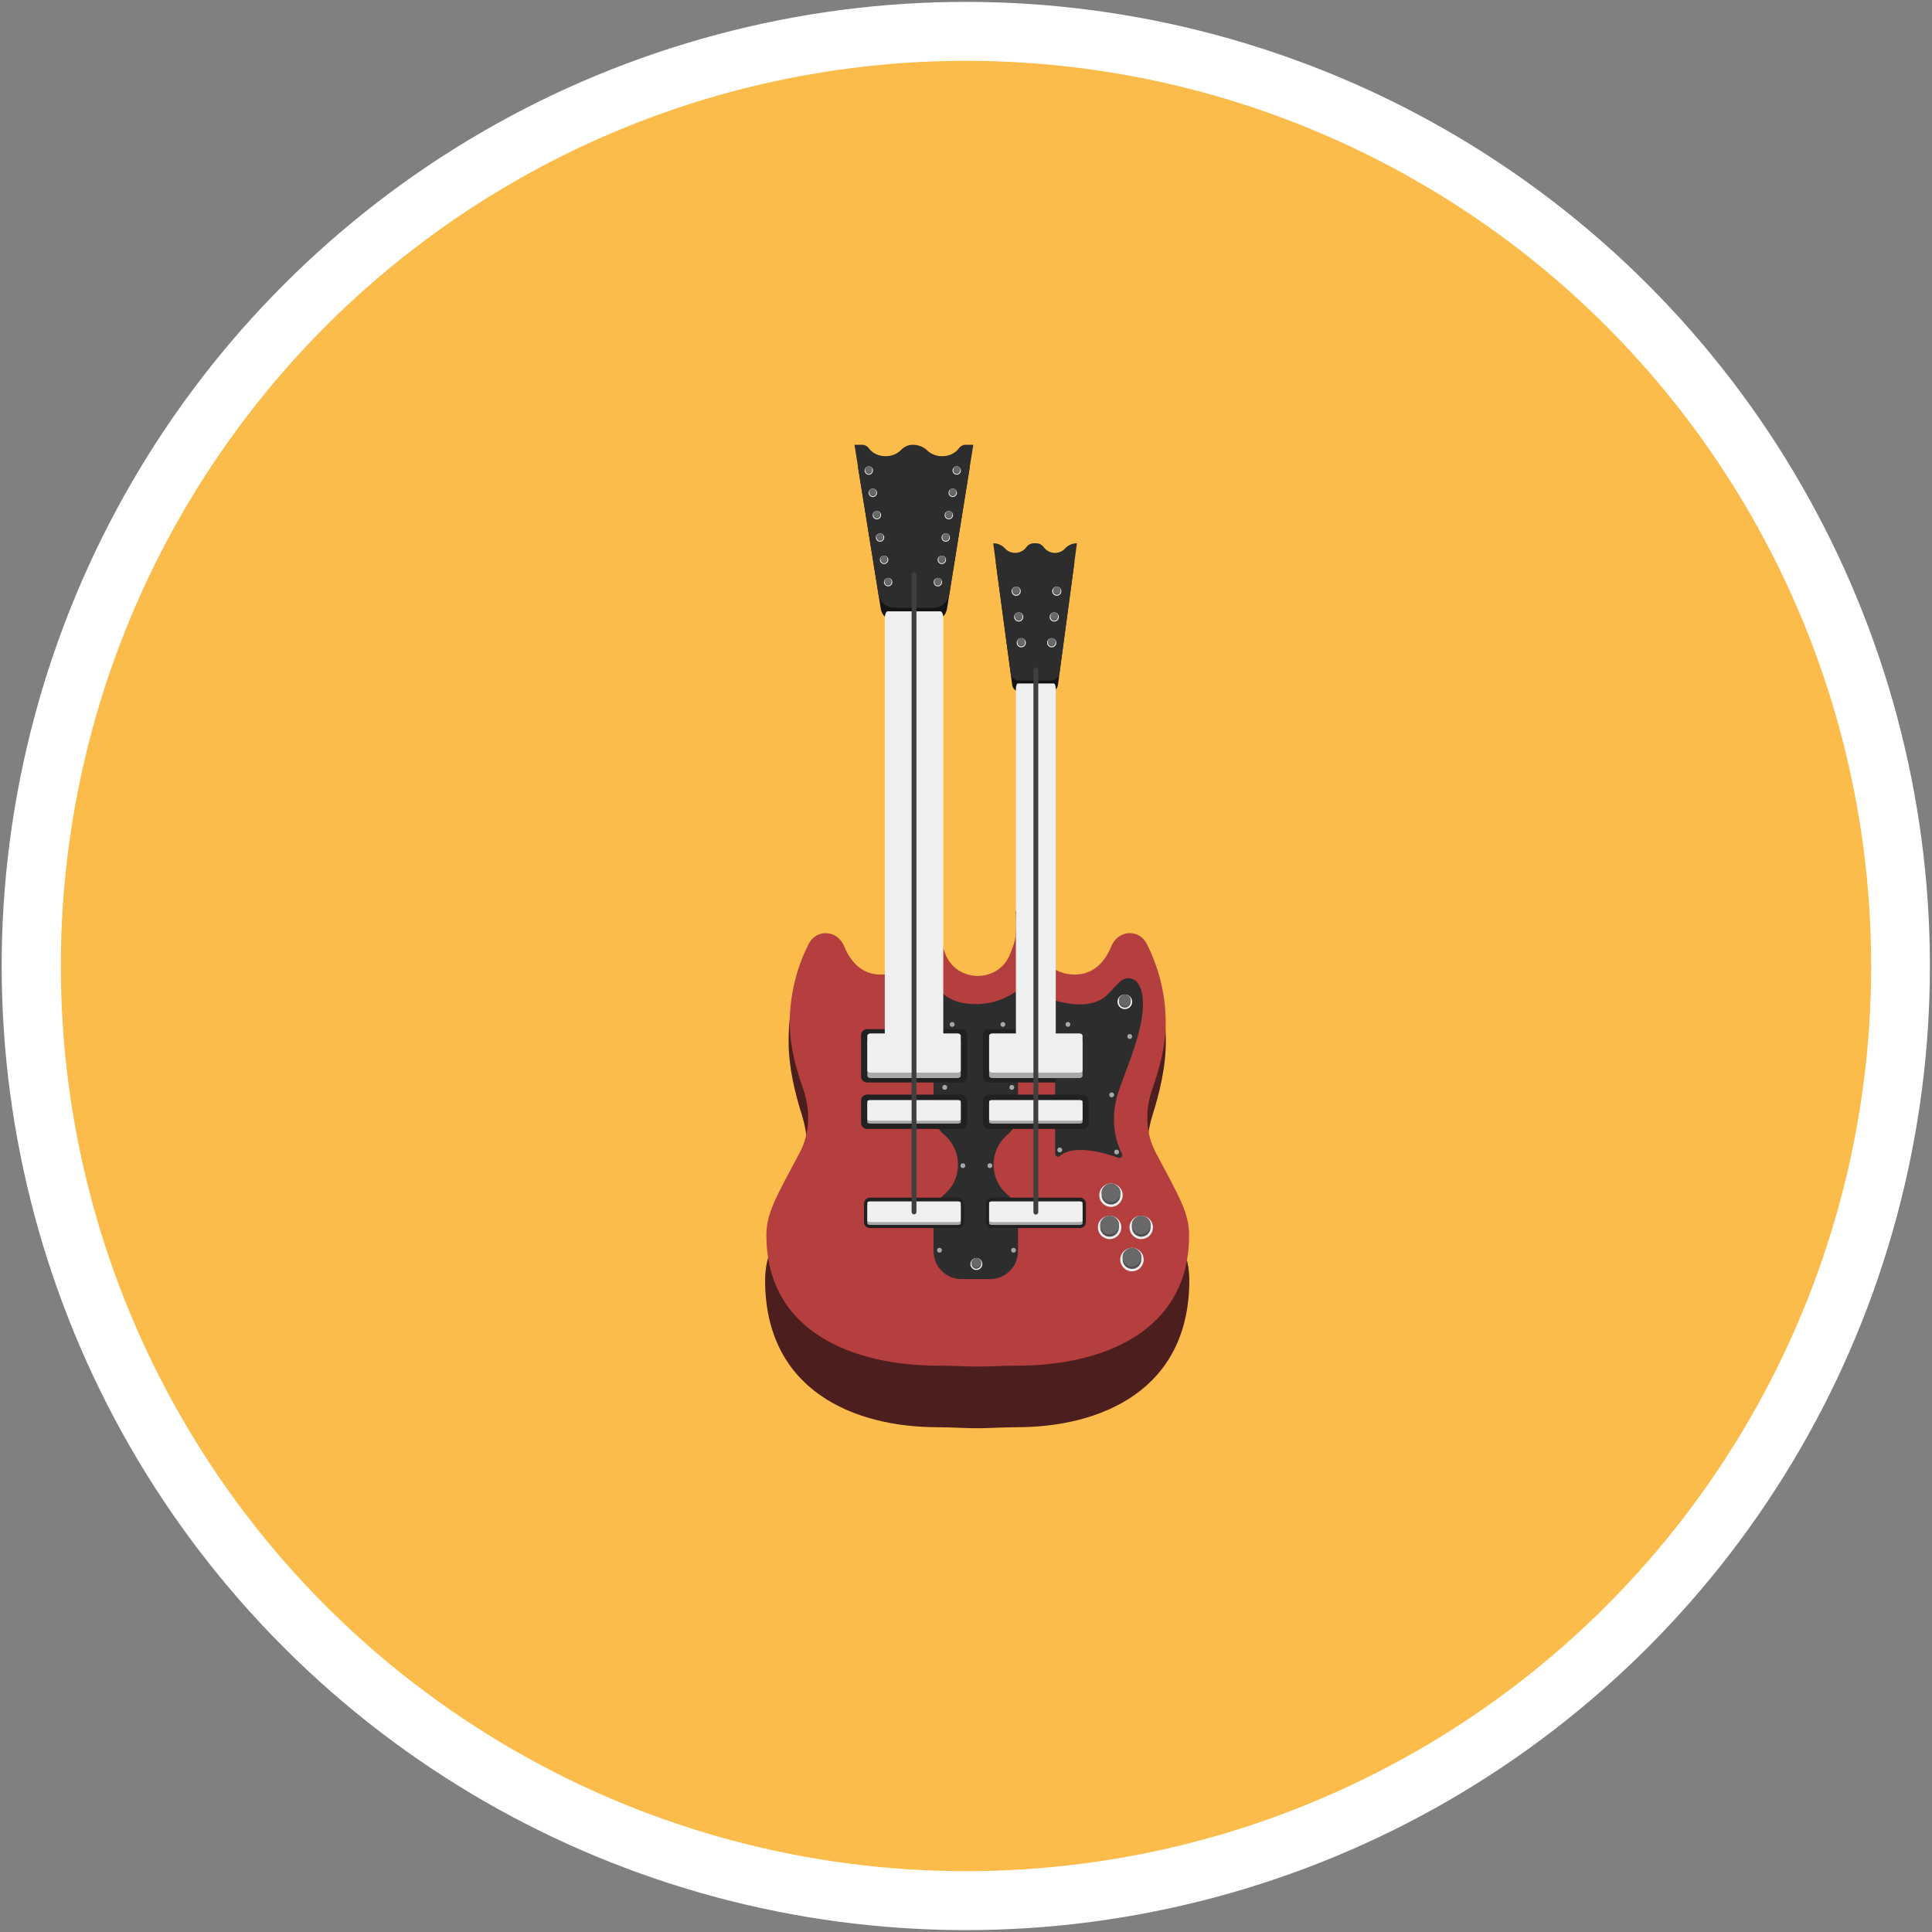 <?xml version="1.0" encoding="utf-8"?>
<!-- Generator: Adobe Illustrator 24.3.0, SVG Export Plug-In . SVG Version: 6.00 Build 0)  -->
<svg version="1.0" id="Layer_1" xmlns="http://www.w3.org/2000/svg" xmlns:xlink="http://www.w3.org/1999/xlink" x="0px" y="0px"
	 viewBox="0 0 300 300" enable-background="new 0 0 300 300" xml:space="preserve">
<rect x="0" y="0" width="300" height="300" fill="#808080" stroke="none"/>
<ellipse transform="matrix(0.707 -0.707 0.707 0.707 -62.132 150)" fill="#FFFFFF" cx="150" cy="150" rx="149.727" ry="149.726"/>
<circle fill="#FBBC4B" cx="150" cy="150" r="140.555"/>
<g>
	<path fill="#141414" d="M166.834,87.318v-0.054h-0.21c-0.579,0-1.096,0.293-1.481,0.726c-0.37,0.417-0.908,0.68-1.51,0.68
		c-0.703,0-1.317-0.358-1.68-0.9c-0.201-0.3-0.514-0.506-0.875-0.506h-0.708c-0.361,0-0.674,0.206-0.875,0.506
		c-0.364,0.542-0.978,0.9-1.681,0.9c-0.602,0-1.14-0.263-1.51-0.68c-0.385-0.433-0.901-0.727-1.481-0.727h-0.21v0.024l2.568,19.107
		c0.073,0.542,0.535,0.946,1.082,0.946h4.926c0.547,0,1.009-0.404,1.082-0.946L166.834,87.318z"/>
	<path fill="#2D2D2D" d="M167.216,84.415v-0.057h0c-0.693,0-1.353,0.291-1.823,0.801c-0.392,0.426-0.952,0.694-1.578,0.694
		c-0.718,0-1.349-0.352-1.74-0.891c-0.273-0.376-0.705-0.603-1.17-0.603h-0.364c-0.465,0-0.897,0.227-1.17,0.603
		c-0.391,0.539-1.022,0.891-1.74,0.891c-0.626,0-1.186-0.268-1.578-0.694c-0.469-0.51-1.13-0.801-1.823-0.801l0,0v0.025
		l2.705,20.126c0.091,0.677,0.668,1.182,1.351,1.182h4.878c0.683,0,1.26-0.505,1.351-1.182L167.216,84.415z"/>
	<path fill="#141414" d="M150.582,72.577v-0.064h-1.104c-0.403,0-0.76,0.19-0.964,0.481c-0.501,0.71-1.418,1.189-2.476,1.189
		c-0.898,0-1.694-0.344-2.221-0.882c-0.461-0.471-1.058-0.787-1.718-0.787h-0.386c-0.66,0-1.256,0.315-1.718,0.787
		c-0.527,0.538-1.323,0.882-2.221,0.882c-1.058,0-1.975-0.478-2.476-1.189c-0.205-0.29-0.561-0.481-0.964-0.481h-1.104v0.028
		l3.54,22.021c0.165,1.026,1.05,1.78,2.089,1.78h6.099c1.039,0,1.924-0.754,2.089-1.78L150.582,72.577z"/>
	<path fill="#2D2D2D" d="M151.125,69.132v-0.068h-1.173c-0.428,0-0.807,0.202-1.025,0.511c-0.532,0.755-1.507,1.263-2.631,1.263
		c-0.929,0-1.756-0.347-2.316-0.894c-0.603-0.589-1.436-0.88-2.28-0.88l0,0c-0.701,0-1.335,0.335-1.825,0.836
		c-0.56,0.572-1.406,0.938-2.36,0.938c-1.125,0-2.099-0.508-2.631-1.263c-0.217-0.308-0.596-0.511-1.025-0.511h-1.173v0.03
		l3.722,23.149c0.198,1.234,1.263,2.141,2.513,2.141h5.975c1.25,0,2.315-0.907,2.513-2.141L151.125,69.132z"/>
	<path fill="#4C1E1E" d="M179.5,184.39c-1.626-3.422-1.707-7.487-0.556-11.164c1.112-3.555,2.088-7.45,2.088-11.584
		c0-5.599-1.366-10.256-2.912-13.734c-1.223-2.752-4.508-2.521-5.553,0.336c-0.965,2.638-2.698,4.97-5.725,4.97
		c-6.974,0-8.039-11.677-8.039-11.677c-0.439-0.006-0.665-0.009-1.11-0.015c0,0,0.308,4.054-0.303,6.232
		c-0.174,0.619-0.382,1.271-0.623,1.936c-1.823,5.018-8.229,5.018-10.051,0c-0.242-0.665-0.45-1.316-0.623-1.936
		c-0.611-2.178-0.303-6.232-0.303-6.232c-0.445,0.006-0.67,0.009-1.11,0.015c0,0-1.065,11.677-8.039,11.677
		c-3.027,0-4.76-2.331-5.725-4.97c-1.045-2.857-4.329-3.088-5.553-0.336c-1.546,3.478-2.912,8.135-2.912,13.734
		c0,4.134,0.976,8.029,2.088,11.584c1.151,3.678,1.07,7.743-0.556,11.164c-3.73,7.849-5.178,10.601-5.177,14.411
		c0.003,17.042,13.715,22.816,26.766,22.816c1.1,0,2.857,0.062,4.214,0.118c1.303,0.054,2.607,0.054,3.91,0
		c1.358-0.056,3.114-0.118,4.214-0.118c13.051,0,26.763-5.773,26.766-22.816C184.678,194.99,183.231,192.239,179.5,184.39z"/>
	<path fill="#B53E3E" d="M179.484,179.008c-1.62-3.038-1.701-6.647-0.554-9.912c1.108-3.156,2.081-6.614,2.081-10.284
		c0-4.971-1.361-9.105-2.902-12.193c-1.219-2.443-4.492-2.238-5.533,0.299c-0.962,2.342-2.688,4.412-5.705,4.412
		c-6.949,0-8.01-10.367-8.01-10.367c-0.438-0.005-0.662-0.008-1.106-0.014c0,0,0.307,3.599-0.302,5.533
		c-0.173,0.55-0.38,1.128-0.621,1.718c-1.816,4.455-8.199,4.455-10.015,0c-0.241-0.59-0.448-1.169-0.621-1.718
		c-0.609-1.933-0.302-5.533-0.302-5.533c-0.444,0.005-0.668,0.008-1.106,0.014c0,0-1.061,10.367-8.01,10.367
		c-3.017,0-4.743-2.07-5.705-4.412c-1.041-2.536-4.314-2.742-5.533-0.299c-1.541,3.088-2.902,7.222-2.902,12.193
		c0,3.67,0.972,7.128,2.081,10.284c1.147,3.265,1.066,6.874-0.554,9.912c-3.717,6.969-5.159,9.411-5.159,12.794
		c0.003,15.13,13.666,20.256,26.671,20.256c1.096,0,2.846,0.055,4.199,0.105c1.298,0.048,2.598,0.048,3.896,0
		c1.353-0.05,3.103-0.105,4.199-0.105c13.005,0,26.668-5.126,26.671-20.256C184.644,188.419,183.201,185.977,179.484,179.008z"/>
	<path fill="#2D2D2D" d="M154.28,180.849c0-1.885,0.852-3.569,2.192-4.692c1.001-0.839,1.606-2.057,1.606-3.363v-14.74
		c0-2.741,2.726-4.743,0.031-4.246c-0.496,0.091-2.563,2.107-6.597,2.107c-4.188,0-5.274-2-5.683-2.061
		c-2.686-0.402-0.867,1.547-0.867,4.263v14.677c0,1.306,0.604,2.524,1.606,3.363c1.34,1.122,2.192,2.807,2.192,4.692
		c0,1.885-0.852,3.569-2.192,4.692c-1.001,0.839-1.606,2.057-1.606,3.363v5.375c0,2.395,1.942,4.337,4.337,4.337h4.442
		c2.395,0,4.337-1.942,4.337-4.337v-5.375c0-1.306-0.604-2.524-1.606-3.363C155.133,184.418,154.28,182.733,154.28,180.849z"/>
	<path fill="#212121" d="M149.218,168.089h-14.574c-0.517,0-0.935-0.419-0.935-0.935v-6.411c0-0.517,0.419-0.935,0.935-0.935h14.574
		c0.517,0,0.935,0.419,0.935,0.935v6.411C150.154,167.67,149.735,168.089,149.218,168.089z"/>
	<path fill="#212121" d="M168.131,168.089h-14.574c-0.517,0-0.935-0.419-0.935-0.935v-6.411c0-0.517,0.419-0.935,0.935-0.935h14.574
		c0.517,0,0.935,0.419,0.935,0.935v6.411C169.066,167.67,168.647,168.089,168.131,168.089z"/>
	<path fill="#2D2D2D" d="M162.092,155.739c-0.355-0.32-0.03-0.9,0.426-0.759c2.72,0.841,7.162,2.039,9.701-0.798
		c0.253-0.282,1.568-1.678,1.872-1.905c0.742-0.556,2.78-0.942,3.299,2.31c0.709,4.441-2.604,11.516-3.734,14.989
		c-0.81,2.49-0.935,5.178-0.193,7.689c0.185,0.626,0.428,1.262,0.744,1.885c0.184,0.363-0.153,0.768-0.536,0.631
		c-2.206-0.789-6.928-2.15-9.097-0.27c-0.286,0.248-0.73,0.04-0.73-0.339l0-21.653c0-0.126-0.054-0.247-0.147-0.331L162.092,155.739
		z"/>
	<path fill="#EFEFEF" d="M146.474,95.992c0,20.324,0,44.184,0,64.508c0,0.594-0.2,1.064-0.455,1.064c-3.185,0-4.99,0-8.175,0
		c-0.255,0-0.455-0.469-0.455-1.064c0-20.324,0-44.184,0-64.508c0-0.579,0.2-1.064,0.455-1.064c3.185,0,4.99,0,8.175,0
		C146.274,94.928,146.474,95.413,146.474,95.992z"/>
	<path fill="#EFEFEF" d="M163.939,107.006c0,16.778,0,36.474,0,53.252c0,0.491-0.136,0.878-0.31,0.878c-2.171,0-3.4,0-5.57,0
		c-0.174,0-0.31-0.387-0.31-0.878c0-16.778,0-36.474,0-53.252c0-0.478,0.136-0.879,0.31-0.879c2.171,0,3.4,0,5.57,0
		C163.803,106.128,163.939,106.528,163.939,107.006z"/>
	<path fill="#212121" d="M149.218,175.303h-14.574c-0.517,0-0.935-0.419-0.935-0.935v-3.468c0-0.517,0.419-0.935,0.935-0.935h14.574
		c0.517,0,0.935,0.419,0.935,0.935v3.468C150.154,174.884,149.735,175.303,149.218,175.303z"/>
	<path fill="#212121" d="M168.131,175.303h-14.574c-0.517,0-0.935-0.419-0.935-0.935v-3.468c0-0.517,0.419-0.935,0.935-0.935h14.574
		c0.517,0,0.935,0.419,0.935,0.935v3.468C169.066,174.884,168.647,175.303,168.131,175.303z"/>
	<path fill="#212121" d="M148.767,190.691h-13.672c-0.517,0-0.935-0.419-0.935-0.935v-2.851c0-0.517,0.419-0.935,0.935-0.935h13.672
		c0.517,0,0.935,0.419,0.935,0.935v2.851C149.703,190.273,149.284,190.691,148.767,190.691z"/>
	<path fill="#212121" d="M167.68,190.691h-13.672c-0.517,0-0.935-0.419-0.935-0.935v-2.851c0-0.517,0.419-0.935,0.935-0.935h13.672
		c0.517,0,0.935,0.419,0.935,0.935v2.851C168.615,190.273,168.196,190.691,167.68,190.691z"/>
	<g>
		<path fill="#A8A8A8" d="M148.694,167.401c-5.215,0-8.311,0-13.526,0c-0.272,0-0.491-0.163-0.491-0.364c0-2.142,0-3.214,0-5.356
			c0-0.201,0.22-0.364,0.491-0.364c5.215,0,8.311,0,13.526,0c0.272,0,0.491,0.163,0.491,0.364c0,2.142,0,3.214,0,5.356
			C149.185,167.238,148.966,167.401,148.694,167.401z"/>
		<path fill="#EFEFEF" d="M148.694,166.555c-5.215,0-8.311,0-13.526,0c-0.272,0-0.491-0.163-0.491-0.364c0-2.142,0-3.214,0-5.356
			c0-0.201,0.22-0.364,0.491-0.364c5.215,0,8.311,0,13.526,0c0.272,0,0.491,0.163,0.491,0.364c0,2.142,0,3.214,0,5.356
			C149.185,166.393,148.966,166.555,148.694,166.555z"/>
	</g>
	<g>
		<path fill="#A8A8A8" d="M148.694,174.472c-5.215,0-8.311,0-13.526,0c-0.272,0-0.491-0.086-0.491-0.192c0-1.13,0-1.695,0-2.825
			c0-0.106,0.22-0.192,0.491-0.192c5.215,0,8.311,0,13.526,0c0.272,0,0.491,0.086,0.491,0.192c0,1.13,0,1.695,0,2.825
			C149.185,174.386,148.966,174.472,148.694,174.472z"/>
		<path fill="#EFEFEF" d="M148.694,174.026c-5.215,0-8.311,0-13.526,0c-0.272,0-0.491-0.086-0.491-0.192c0-1.13,0-1.695,0-2.825
			c0-0.106,0.22-0.192,0.491-0.192c5.215,0,8.311,0,13.526,0c0.272,0,0.491,0.086,0.491,0.192c0,1.13,0,1.695,0,2.825
			C149.185,173.941,148.966,174.026,148.694,174.026z"/>
	</g>
	<g>
		<path fill="#A8A8A8" d="M167.607,167.401c-5.215,0-8.311,0-13.526,0c-0.272,0-0.491-0.163-0.491-0.364c0-2.142,0-3.214,0-5.356
			c0-0.201,0.22-0.364,0.491-0.364c5.215,0,8.311,0,13.526,0c0.272,0,0.491,0.163,0.491,0.364c0,2.142,0,3.214,0,5.356
			C168.098,167.238,167.878,167.401,167.607,167.401z"/>
		<path fill="#EFEFEF" d="M167.607,166.555c-5.215,0-8.311,0-13.526,0c-0.272,0-0.491-0.163-0.491-0.364c0-2.142,0-3.214,0-5.356
			c0-0.201,0.22-0.364,0.491-0.364c5.215,0,8.311,0,13.526,0c0.272,0,0.491,0.163,0.491,0.364c0,2.142,0,3.214,0,5.356
			C168.098,166.393,167.878,166.555,167.607,166.555z"/>
	</g>
	<g>
		<path fill="#A8A8A8" d="M167.607,174.472c-5.215,0-8.311,0-13.526,0c-0.272,0-0.491-0.086-0.491-0.192c0-1.13,0-1.695,0-2.825
			c0-0.106,0.22-0.192,0.491-0.192c5.215,0,8.311,0,13.526,0c0.272,0,0.491,0.086,0.491,0.192c0,1.13,0,1.695,0,2.825
			C168.098,174.386,167.878,174.472,167.607,174.472z"/>
		<path fill="#EFEFEF" d="M167.607,174.026c-5.215,0-8.311,0-13.526,0c-0.272,0-0.491-0.086-0.491-0.192c0-1.13,0-1.695,0-2.825
			c0-0.106,0.22-0.192,0.491-0.192c5.215,0,8.311,0,13.526,0c0.272,0,0.491,0.086,0.491,0.192c0,1.13,0,1.695,0,2.825
			C168.098,173.941,167.878,174.026,167.607,174.026z"/>
	</g>
	<g>
		<path fill="#A8A8A8" d="M148.694,190.205c-5.215,0-8.311,0-13.526,0c-0.272,0-0.491-0.086-0.491-0.192c0-1.13,0-1.695,0-2.825
			c0-0.106,0.22-0.192,0.491-0.192c5.215,0,8.311,0,13.526,0c0.272,0,0.491,0.086,0.491,0.192c0,1.13,0,1.695,0,2.825
			C149.185,190.119,148.966,190.205,148.694,190.205z"/>
		<path fill="#EFEFEF" d="M148.694,189.759c-5.215,0-8.311,0-13.526,0c-0.272,0-0.491-0.086-0.491-0.192c0-1.13,0-1.695,0-2.825
			c0-0.106,0.22-0.192,0.491-0.192c5.215,0,8.311,0,13.526,0c0.272,0,0.491,0.086,0.491,0.192c0,1.13,0,1.695,0,2.825
			C149.185,189.673,148.966,189.759,148.694,189.759z"/>
	</g>
	<g>
		<path fill="#A8A8A8" d="M167.607,190.205c-5.215,0-8.311,0-13.526,0c-0.272,0-0.491-0.086-0.491-0.192c0-1.13,0-1.695,0-2.825
			c0-0.106,0.22-0.192,0.491-0.192c5.215,0,8.311,0,13.526,0c0.272,0,0.491,0.086,0.491,0.192c0,1.13,0,1.695,0,2.825
			C168.098,190.119,167.878,190.205,167.607,190.205z"/>
		<path fill="#EFEFEF" d="M167.607,189.759c-5.215,0-8.311,0-13.526,0c-0.272,0-0.491-0.086-0.491-0.192c0-1.13,0-1.695,0-2.825
			c0-0.106,0.22-0.192,0.491-0.192c5.215,0,8.311,0,13.526,0c0.272,0,0.491,0.086,0.491,0.192c0,1.13,0,1.695,0,2.825
			C168.098,189.673,167.878,189.759,167.607,189.759z"/>
	</g>
	<g>
		<path fill="none" stroke="#3F3F3F" stroke-width="0.75" stroke-linecap="round" stroke-miterlimit="10" d="M141.931,188.186
			c0-32.015,0-66.954,0-98.969"/>
	</g>
	<g>
		<path fill="none" stroke="#3F3F3F" stroke-width="0.75" stroke-linecap="round" stroke-miterlimit="10" d="M160.844,188.223
			c0-27.241,0-56.97,0-84.21"/>
	</g>
	<g>
		<g>
			<circle fill="#EFEFEF" cx="177.211" cy="190.587" r="1.82"/>
			<path fill="#4F4F4F" d="M178.662,190.215v0.372c0,0.801-0.65,1.451-1.451,1.451c-0.801,0-1.451-0.65-1.451-1.451v-0.372
				c0-0.284,0.081-0.55,0.224-0.774h0.339c0.246-0.192,0.554-0.306,0.888-0.306c0.335,0,0.643,0.114,0.888,0.306h0.339
				C178.581,189.666,178.662,189.931,178.662,190.215z"/>
			<path fill="#686868" d="M178.662,190.215c0,0.801-0.65,1.451-1.451,1.451c-0.801,0-1.451-0.65-1.451-1.451
				c0-0.284,0.081-0.55,0.224-0.774c0.255-0.406,0.71-0.677,1.227-0.677c0.517,0,0.972,0.271,1.227,0.677
				C178.581,189.666,178.662,189.931,178.662,190.215z"/>
		</g>
		<g>
			<circle fill="#EFEFEF" cx="172.297" cy="190.587" r="1.82"/>
			<path fill="#4F4F4F" d="M173.748,190.215v0.372c0,0.801-0.65,1.451-1.451,1.451c-0.801,0-1.451-0.65-1.451-1.451v-0.372
				c0-0.284,0.081-0.55,0.224-0.774h0.339c0.246-0.192,0.553-0.306,0.888-0.306c0.335,0,0.643,0.114,0.888,0.306h0.339
				C173.667,189.666,173.748,189.931,173.748,190.215z"/>
			<path fill="#686868" d="M173.748,190.215c0,0.801-0.65,1.451-1.451,1.451c-0.801,0-1.451-0.65-1.451-1.451
				c0-0.284,0.081-0.55,0.224-0.774c0.255-0.406,0.71-0.677,1.227-0.677c0.517,0,0.972,0.271,1.227,0.677
				C173.667,189.666,173.748,189.931,173.748,190.215z"/>
		</g>
		<g>
			<circle fill="#EFEFEF" cx="172.513" cy="185.586" r="1.82"/>
			<path fill="#4F4F4F" d="M173.964,185.215v0.372c0,0.801-0.65,1.451-1.451,1.451c-0.801,0-1.451-0.65-1.451-1.451v-0.372
				c0-0.284,0.081-0.55,0.224-0.774h0.339c0.246-0.192,0.554-0.306,0.888-0.306s0.643,0.114,0.888,0.306h0.339
				C173.883,184.665,173.964,184.93,173.964,185.215z"/>
			<path fill="#686868" d="M173.964,185.215c0,0.801-0.65,1.451-1.451,1.451c-0.801,0-1.451-0.65-1.451-1.451
				c0-0.284,0.081-0.55,0.224-0.774c0.255-0.406,0.71-0.677,1.227-0.677c0.517,0,0.971,0.271,1.227,0.677
				C173.883,184.665,173.964,184.93,173.964,185.215z"/>
		</g>
		<g>
			<circle fill="#EFEFEF" cx="175.773" cy="195.586" r="1.82"/>
			<path fill="#4F4F4F" d="M177.225,195.214v0.372c0,0.801-0.65,1.451-1.451,1.451c-0.801,0-1.451-0.65-1.451-1.451v-0.372
				c0-0.284,0.081-0.55,0.224-0.774h0.339c0.246-0.192,0.554-0.306,0.888-0.306s0.643,0.114,0.888,0.306H177
				C177.143,194.665,177.225,194.93,177.225,195.214z"/>
			<path fill="#686868" d="M177.225,195.214c0,0.801-0.65,1.451-1.451,1.451c-0.801,0-1.451-0.65-1.451-1.451
				c0-0.284,0.081-0.55,0.224-0.774c0.255-0.406,0.71-0.677,1.227-0.677c0.517,0,0.971,0.271,1.227,0.677
				C177.143,194.665,177.225,194.93,177.225,195.214z"/>
		</g>
	</g>
	<g>
		<circle fill="#EFEFEF" cx="151.611" cy="196.275" r="0.925"/>
		<path fill="#4F4F4F" d="M152.349,196.086v0.189c0,0.407-0.331,0.738-0.738,0.738s-0.738-0.331-0.738-0.738v-0.189
			c0-0.145,0.041-0.279,0.114-0.394h0.172c0.125-0.097,0.281-0.155,0.452-0.155c0.17,0,0.327,0.058,0.452,0.155h0.172
			C152.308,195.806,152.349,195.941,152.349,196.086z"/>
		<path fill="#686868" d="M152.349,196.086c0,0.407-0.331,0.738-0.738,0.738s-0.738-0.331-0.738-0.738
			c0-0.145,0.041-0.279,0.114-0.394c0.13-0.207,0.361-0.344,0.624-0.344c0.263,0,0.494,0.138,0.624,0.344
			C152.308,195.806,152.349,195.941,152.349,196.086z"/>
	</g>
	<circle fill="#A8A8A8" cx="146.699" cy="168.848" r="0.374"/>
	<circle fill="#A8A8A8" cx="145.881" cy="194.138" r="0.374"/>
	<circle fill="#A8A8A8" cx="157.378" cy="194.138" r="0.374"/>
	<circle fill="#A8A8A8" cx="153.712" cy="181.004" r="0.374"/>
	<circle fill="#A8A8A8" cx="149.511" cy="181.004" r="0.374"/>
	<circle fill="#A8A8A8" cx="157.111" cy="168.848" r="0.374"/>
	<g>
		<circle fill="#EFEFEF" cx="174.665" cy="155.56" r="1.139"/>
		<path fill="#4F4F4F" d="M175.573,155.328v0.232c0,0.501-0.407,0.908-0.908,0.908c-0.501,0-0.908-0.407-0.908-0.908v-0.232
			c0-0.178,0.051-0.344,0.14-0.484h0.212c0.154-0.12,0.346-0.191,0.556-0.191c0.209,0,0.402,0.071,0.556,0.191h0.212
			C175.522,154.984,175.573,155.15,175.573,155.328z"/>
		<path fill="#686868" d="M175.573,155.328c0,0.501-0.407,0.908-0.908,0.908c-0.501,0-0.908-0.407-0.908-0.908
			c0-0.178,0.051-0.344,0.14-0.484c0.16-0.254,0.444-0.424,0.768-0.424c0.323,0,0.608,0.17,0.768,0.424
			C175.522,154.984,175.573,155.15,175.573,155.328z"/>
	</g>
	<circle fill="#A8A8A8" cx="165.826" cy="159.072" r="0.374"/>
	<circle fill="#A8A8A8" cx="175.424" cy="160.946" r="0.374"/>
	<circle fill="#A8A8A8" cx="172.624" cy="170.011" r="0.374"/>
	<circle fill="#A8A8A8" cx="173.389" cy="178.886" r="0.374"/>
	<circle fill="#A8A8A8" cx="164.553" cy="178.563" r="0.374"/>
	<circle fill="#A8A8A8" cx="155.729" cy="159.072" r="0.374"/>
	<circle fill="#A8A8A8" cx="147.85" cy="159.072" r="0.374"/>
	<g>
		<circle fill="#EFEFEF" cx="163.307" cy="99.805" r="0.712"/>
		<path fill="#4F4F4F" d="M163.886,99.716l-0.014,0.145c-0.031,0.312-0.309,0.54-0.621,0.509s-0.54-0.309-0.509-0.621l0.014-0.145
			c0.011-0.111,0.053-0.211,0.117-0.293l0.132,0.013c0.103-0.065,0.227-0.098,0.357-0.085c0.13,0.013,0.246,0.069,0.334,0.153
			l0.132,0.013C163.876,99.499,163.897,99.606,163.886,99.716z"/>
		<path fill="#686868" d="M163.886,99.716c-0.031,0.312-0.309,0.54-0.621,0.509c-0.312-0.031-0.54-0.309-0.509-0.621
			c0.011-0.111,0.053-0.211,0.117-0.293c0.115-0.148,0.302-0.236,0.504-0.217c0.201,0.02,0.368,0.143,0.452,0.311
			C163.876,99.499,163.897,99.606,163.886,99.716z"/>
	</g>
	<g>
		<circle fill="#EFEFEF" cx="163.702" cy="95.802" r="0.712"/>
		<path fill="#4F4F4F" d="M164.281,95.714l-0.014,0.145c-0.031,0.312-0.309,0.54-0.621,0.509s-0.54-0.309-0.509-0.621l0.014-0.145
			c0.011-0.111,0.053-0.211,0.117-0.293l0.132,0.013c0.103-0.065,0.227-0.098,0.357-0.085c0.13,0.013,0.246,0.069,0.334,0.153
			l0.132,0.013C164.27,95.497,164.292,95.603,164.281,95.714z"/>
		<path fill="#686868" d="M164.281,95.714c-0.031,0.312-0.309,0.54-0.621,0.509c-0.312-0.031-0.54-0.309-0.509-0.621
			c0.011-0.111,0.053-0.211,0.117-0.293c0.115-0.148,0.302-0.236,0.504-0.217c0.201,0.02,0.368,0.143,0.452,0.311
			C164.27,95.497,164.292,95.603,164.281,95.714z"/>
	</g>
	<g>
		<circle fill="#EFEFEF" cx="164.096" cy="91.8" r="0.712"/>
		<path fill="#4F4F4F" d="M164.676,91.711l-0.014,0.145c-0.031,0.312-0.309,0.54-0.621,0.509c-0.312-0.031-0.54-0.309-0.509-0.621
			l0.014-0.145c0.011-0.111,0.053-0.211,0.117-0.293l0.132,0.013c0.103-0.065,0.227-0.098,0.357-0.085
			c0.13,0.013,0.246,0.069,0.334,0.153l0.132,0.013C164.665,91.494,164.687,91.6,164.676,91.711z"/>
		<path fill="#686868" d="M164.676,91.711c-0.031,0.312-0.309,0.54-0.621,0.509c-0.312-0.031-0.54-0.309-0.509-0.621
			c0.011-0.111,0.053-0.211,0.117-0.293c0.115-0.148,0.302-0.236,0.504-0.217s0.368,0.143,0.452,0.311
			C164.665,91.494,164.687,91.6,164.676,91.711z"/>
	</g>
	<g>
		<circle fill="#EFEFEF" cx="158.579" cy="99.805" r="0.712"/>
		<path fill="#4F4F4F" d="M158,99.716l0.014,0.145c0.031,0.312,0.309,0.54,0.621,0.509c0.312-0.031,0.54-0.309,0.509-0.621
			l-0.014-0.145c-0.011-0.111-0.053-0.211-0.117-0.293l-0.132,0.013c-0.103-0.065-0.227-0.098-0.357-0.085
			c-0.13,0.013-0.246,0.069-0.334,0.153l-0.132,0.013C158.011,99.499,157.989,99.606,158,99.716z"/>
		<path fill="#686868" d="M158,99.716c0.031,0.312,0.309,0.54,0.621,0.509s0.54-0.309,0.509-0.621
			c-0.011-0.111-0.053-0.211-0.117-0.293c-0.115-0.148-0.302-0.236-0.504-0.217c-0.201,0.02-0.368,0.143-0.452,0.311
			C158.011,99.499,157.989,99.606,158,99.716z"/>
	</g>
	<g>
		<circle fill="#EFEFEF" cx="158.185" cy="95.802" r="0.712"/>
		<path fill="#4F4F4F" d="M157.605,95.714l0.014,0.145c0.031,0.312,0.309,0.54,0.621,0.509s0.54-0.309,0.509-0.621l-0.014-0.145
			c-0.011-0.111-0.053-0.211-0.117-0.293l-0.132,0.013c-0.103-0.065-0.227-0.098-0.357-0.085c-0.13,0.013-0.246,0.069-0.334,0.153
			l-0.132,0.013C157.616,95.497,157.594,95.603,157.605,95.714z"/>
		<path fill="#686868" d="M157.605,95.714c0.031,0.312,0.309,0.54,0.621,0.509s0.54-0.309,0.509-0.621
			c-0.011-0.111-0.053-0.211-0.117-0.293c-0.115-0.148-0.302-0.236-0.504-0.217c-0.201,0.02-0.368,0.143-0.452,0.311
			C157.616,95.497,157.594,95.603,157.605,95.714z"/>
	</g>
	<g>
		<circle fill="#EFEFEF" cx="157.79" cy="91.8" r="0.712"/>
		<path fill="#4F4F4F" d="M157.211,91.711l0.014,0.145c0.031,0.312,0.309,0.54,0.621,0.509s0.54-0.309,0.509-0.621l-0.014-0.145
			c-0.011-0.111-0.053-0.211-0.117-0.293l-0.132,0.013c-0.103-0.065-0.227-0.098-0.357-0.085c-0.13,0.013-0.246,0.069-0.334,0.153
			l-0.132,0.013C157.221,91.494,157.2,91.6,157.211,91.711z"/>
		<path fill="#686868" d="M157.211,91.711c0.031,0.312,0.309,0.54,0.621,0.509s0.54-0.309,0.509-0.621
			c-0.011-0.111-0.053-0.211-0.117-0.293c-0.115-0.148-0.302-0.236-0.504-0.217c-0.201,0.02-0.368,0.143-0.452,0.311
			C157.221,91.494,157.2,91.6,157.211,91.711z"/>
	</g>
	<g>
		<circle fill="#EFEFEF" cx="137.91" cy="90.39" r="0.651"/>
		<path fill="#4F4F4F" d="M137.376,90.35l0.023,0.131c0.05,0.282,0.319,0.471,0.602,0.421c0.282-0.05,0.471-0.319,0.421-0.601
			l-0.023-0.131c-0.018-0.1-0.063-0.188-0.127-0.259l-0.119,0.021c-0.098-0.052-0.214-0.073-0.332-0.052
			c-0.118,0.021-0.219,0.08-0.294,0.163l-0.119,0.021C137.37,90.151,137.358,90.249,137.376,90.35z"/>
		<path fill="#686868" d="M137.376,90.35c0.05,0.282,0.319,0.471,0.601,0.421c0.282-0.05,0.471-0.319,0.421-0.601
			c-0.018-0.1-0.063-0.188-0.127-0.259c-0.115-0.127-0.292-0.194-0.474-0.162s-0.325,0.156-0.39,0.315
			C137.37,90.151,137.358,90.249,137.376,90.35z"/>
	</g>
	<g>
		<circle fill="#EFEFEF" cx="137.281" cy="86.927" r="0.651"/>
		<path fill="#4F4F4F" d="M136.747,86.887l0.023,0.131c0.05,0.282,0.319,0.471,0.601,0.421c0.282-0.05,0.471-0.319,0.421-0.601
			l-0.023-0.131c-0.018-0.1-0.063-0.188-0.127-0.259l-0.119,0.021c-0.098-0.052-0.214-0.073-0.332-0.052s-0.219,0.08-0.294,0.163
			l-0.119,0.021C136.741,86.688,136.729,86.786,136.747,86.887z"/>
		<path fill="#686868" d="M136.747,86.887c0.05,0.282,0.319,0.471,0.602,0.421c0.282-0.05,0.471-0.319,0.421-0.601
			c-0.018-0.1-0.063-0.188-0.127-0.259c-0.115-0.127-0.292-0.194-0.474-0.162c-0.182,0.032-0.325,0.156-0.39,0.315
			C136.741,86.688,136.729,86.786,136.747,86.887z"/>
	</g>
	<g>
		<circle fill="#EFEFEF" cx="136.652" cy="83.464" r="0.651"/>
		<path fill="#4F4F4F" d="M136.118,83.424l0.023,0.131c0.05,0.282,0.319,0.471,0.602,0.421c0.282-0.05,0.471-0.319,0.421-0.601
			l-0.023-0.131c-0.018-0.1-0.063-0.188-0.127-0.259l-0.119,0.021c-0.098-0.052-0.214-0.073-0.332-0.052
			c-0.118,0.021-0.219,0.08-0.294,0.163l-0.119,0.021C136.113,83.225,136.1,83.323,136.118,83.424z"/>
		<path fill="#686868" d="M136.118,83.424c0.05,0.282,0.319,0.471,0.601,0.421c0.282-0.05,0.471-0.319,0.421-0.601
			c-0.018-0.1-0.063-0.188-0.127-0.259c-0.115-0.127-0.292-0.194-0.474-0.162s-0.325,0.156-0.39,0.315
			C136.113,83.225,136.1,83.323,136.118,83.424z"/>
	</g>
	<g>
		<circle fill="#EFEFEF" cx="136.162" cy="79.99" r="0.651"/>
		<path fill="#4F4F4F" d="M135.628,79.95l0.023,0.131c0.05,0.282,0.319,0.471,0.601,0.421c0.282-0.05,0.471-0.319,0.421-0.601
			l-0.023-0.131c-0.018-0.1-0.063-0.188-0.127-0.259l-0.119,0.021c-0.098-0.052-0.214-0.073-0.332-0.052
			c-0.118,0.021-0.219,0.08-0.294,0.163l-0.119,0.021C135.622,79.751,135.61,79.85,135.628,79.95z"/>
		<path fill="#686868" d="M135.628,79.95c0.05,0.282,0.319,0.471,0.602,0.421c0.282-0.05,0.471-0.319,0.421-0.601
			c-0.018-0.1-0.063-0.188-0.127-0.259c-0.115-0.127-0.292-0.194-0.474-0.162c-0.182,0.032-0.325,0.156-0.39,0.315
			C135.622,79.751,135.61,79.85,135.628,79.95z"/>
	</g>
	<g>
		<circle fill="#EFEFEF" cx="135.534" cy="76.527" r="0.651"/>
		<path fill="#4F4F4F" d="M134.999,76.487l0.023,0.131c0.05,0.282,0.319,0.471,0.601,0.421c0.282-0.05,0.471-0.319,0.421-0.601
			l-0.023-0.131c-0.018-0.1-0.063-0.188-0.127-0.259l-0.119,0.021c-0.098-0.052-0.214-0.073-0.332-0.052
			c-0.118,0.021-0.219,0.08-0.294,0.163L135.03,76.2C134.994,76.288,134.982,76.387,134.999,76.487z"/>
		<path fill="#686868" d="M134.999,76.487c0.05,0.282,0.319,0.471,0.601,0.421c0.282-0.05,0.471-0.319,0.421-0.601
			c-0.018-0.1-0.063-0.188-0.127-0.259c-0.115-0.127-0.292-0.194-0.474-0.162c-0.182,0.032-0.325,0.156-0.39,0.315
			C134.994,76.288,134.982,76.387,134.999,76.487z"/>
	</g>
	<g>
		<circle fill="#EFEFEF" cx="134.905" cy="73.064" r="0.651"/>
		<path fill="#4F4F4F" d="M134.371,73.024l0.023,0.131c0.05,0.282,0.319,0.471,0.602,0.421c0.282-0.05,0.471-0.319,0.421-0.601
			l-0.023-0.131c-0.018-0.1-0.063-0.188-0.127-0.259l-0.119,0.021c-0.098-0.052-0.214-0.073-0.332-0.052
			c-0.118,0.021-0.219,0.08-0.294,0.163l-0.119,0.021C134.365,72.825,134.353,72.924,134.371,73.024z"/>
		<path fill="#686868" d="M134.371,73.024c0.05,0.282,0.319,0.471,0.601,0.421c0.282-0.05,0.471-0.319,0.421-0.601
			c-0.018-0.1-0.063-0.188-0.127-0.259c-0.115-0.127-0.292-0.194-0.474-0.162s-0.325,0.156-0.39,0.315
			C134.365,72.825,134.353,72.924,134.371,73.024z"/>
	</g>
	<g>
		<circle fill="#EFEFEF" cx="145.634" cy="90.397" r="0.651"/>
		<path fill="#4F4F4F" d="M146.168,90.354l-0.023,0.131c-0.049,0.282-0.317,0.472-0.6,0.423c-0.282-0.049-0.472-0.317-0.423-0.599
			l0.023-0.131c0.017-0.1,0.062-0.189,0.126-0.259l0.119,0.021c0.098-0.053,0.214-0.074,0.332-0.054
			c0.118,0.02,0.219,0.079,0.294,0.162l0.119,0.021C146.172,90.155,146.185,90.254,146.168,90.354z"/>
		<path fill="#686868" d="M146.168,90.354c-0.049,0.282-0.317,0.472-0.6,0.423c-0.282-0.049-0.472-0.317-0.423-0.6
			c0.017-0.1,0.062-0.189,0.126-0.259c0.115-0.128,0.291-0.196,0.473-0.164c0.182,0.031,0.326,0.154,0.391,0.313
			C146.172,90.155,146.185,90.254,146.168,90.354z"/>
	</g>
	<g>
		<circle fill="#EFEFEF" cx="146.246" cy="86.931" r="0.651"/>
		<path fill="#4F4F4F" d="M146.78,86.888l-0.023,0.131c-0.049,0.282-0.317,0.472-0.6,0.423c-0.282-0.049-0.472-0.317-0.423-0.6
			l0.023-0.131c0.017-0.1,0.062-0.189,0.126-0.259l0.119,0.021c0.098-0.053,0.214-0.074,0.332-0.054
			c0.118,0.02,0.219,0.079,0.294,0.162l0.119,0.021C146.785,86.69,146.797,86.788,146.78,86.888z"/>
		<path fill="#686868" d="M146.78,86.888c-0.049,0.282-0.317,0.472-0.6,0.423c-0.282-0.049-0.472-0.317-0.423-0.6
			c0.017-0.1,0.062-0.189,0.126-0.259c0.115-0.128,0.291-0.196,0.473-0.164c0.182,0.031,0.326,0.154,0.391,0.313
			C146.785,86.69,146.797,86.788,146.78,86.888z"/>
	</g>
	<g>
		<circle fill="#EFEFEF" cx="146.858" cy="83.465" r="0.651"/>
		<path fill="#4F4F4F" d="M147.392,83.422l-0.023,0.131c-0.049,0.282-0.317,0.472-0.599,0.423c-0.282-0.049-0.472-0.317-0.423-0.6
			l0.023-0.131c0.017-0.1,0.062-0.189,0.126-0.259l0.119,0.021c0.098-0.053,0.214-0.074,0.332-0.054
			c0.118,0.02,0.219,0.079,0.294,0.162l0.119,0.021C147.397,83.224,147.41,83.322,147.392,83.422z"/>
		<path fill="#686868" d="M147.392,83.422c-0.049,0.282-0.317,0.472-0.599,0.423c-0.282-0.049-0.472-0.317-0.423-0.6
			c0.017-0.1,0.062-0.189,0.126-0.259c0.115-0.128,0.291-0.196,0.473-0.164c0.182,0.031,0.326,0.154,0.391,0.313
			C147.397,83.224,147.41,83.322,147.392,83.422z"/>
	</g>
	<g>
		<circle fill="#EFEFEF" cx="147.332" cy="79.989" r="0.651"/>
		<path fill="#4F4F4F" d="M147.866,79.946l-0.023,0.131c-0.049,0.282-0.317,0.472-0.6,0.423c-0.282-0.049-0.472-0.317-0.423-0.6
			l0.023-0.131c0.017-0.1,0.062-0.189,0.126-0.259l0.119,0.021c0.098-0.053,0.214-0.074,0.332-0.054
			c0.118,0.02,0.219,0.079,0.294,0.162l0.119,0.021C147.871,79.748,147.883,79.846,147.866,79.946z"/>
		<path fill="#686868" d="M147.866,79.946c-0.049,0.282-0.317,0.472-0.6,0.423c-0.282-0.049-0.472-0.317-0.423-0.6
			c0.017-0.1,0.062-0.189,0.126-0.259c0.115-0.128,0.291-0.196,0.473-0.164c0.182,0.031,0.326,0.154,0.391,0.313
			C147.871,79.748,147.883,79.846,147.866,79.946z"/>
	</g>
	<g>
		<circle fill="#EFEFEF" cx="147.944" cy="76.523" r="0.651"/>
		<path fill="#4F4F4F" d="M148.478,76.48l-0.023,0.131c-0.049,0.282-0.317,0.472-0.6,0.423c-0.282-0.049-0.472-0.317-0.423-0.6
			l0.023-0.131c0.017-0.1,0.062-0.189,0.126-0.259l0.119,0.021c0.098-0.053,0.214-0.074,0.332-0.054
			c0.118,0.02,0.219,0.079,0.294,0.162l0.119,0.021C148.483,76.282,148.496,76.38,148.478,76.48z"/>
		<path fill="#686868" d="M148.478,76.48c-0.049,0.282-0.317,0.472-0.6,0.423c-0.282-0.049-0.472-0.317-0.423-0.6
			c0.017-0.1,0.062-0.189,0.126-0.259c0.115-0.128,0.291-0.196,0.473-0.164c0.182,0.031,0.326,0.154,0.391,0.313
			C148.483,76.282,148.496,76.38,148.478,76.48z"/>
	</g>
	<g>
		<circle fill="#EFEFEF" cx="148.557" cy="73.057" r="0.651"/>
		<path fill="#4F4F4F" d="M149.091,73.014l-0.023,0.131c-0.049,0.282-0.317,0.472-0.6,0.423c-0.282-0.049-0.472-0.317-0.423-0.6
			l0.023-0.131c0.017-0.1,0.062-0.189,0.126-0.259l0.119,0.021c0.098-0.053,0.214-0.074,0.332-0.054
			c0.118,0.02,0.219,0.079,0.294,0.162l0.119,0.021C149.095,72.816,149.108,72.914,149.091,73.014z"/>
		<path fill="#686868" d="M149.091,73.014c-0.049,0.282-0.317,0.472-0.6,0.423c-0.282-0.049-0.472-0.317-0.423-0.599
			c0.017-0.1,0.062-0.189,0.126-0.259c0.115-0.128,0.291-0.196,0.473-0.164c0.182,0.031,0.326,0.154,0.391,0.313
			C149.095,72.816,149.108,72.914,149.091,73.014z"/>
	</g>
</g>
</svg>
